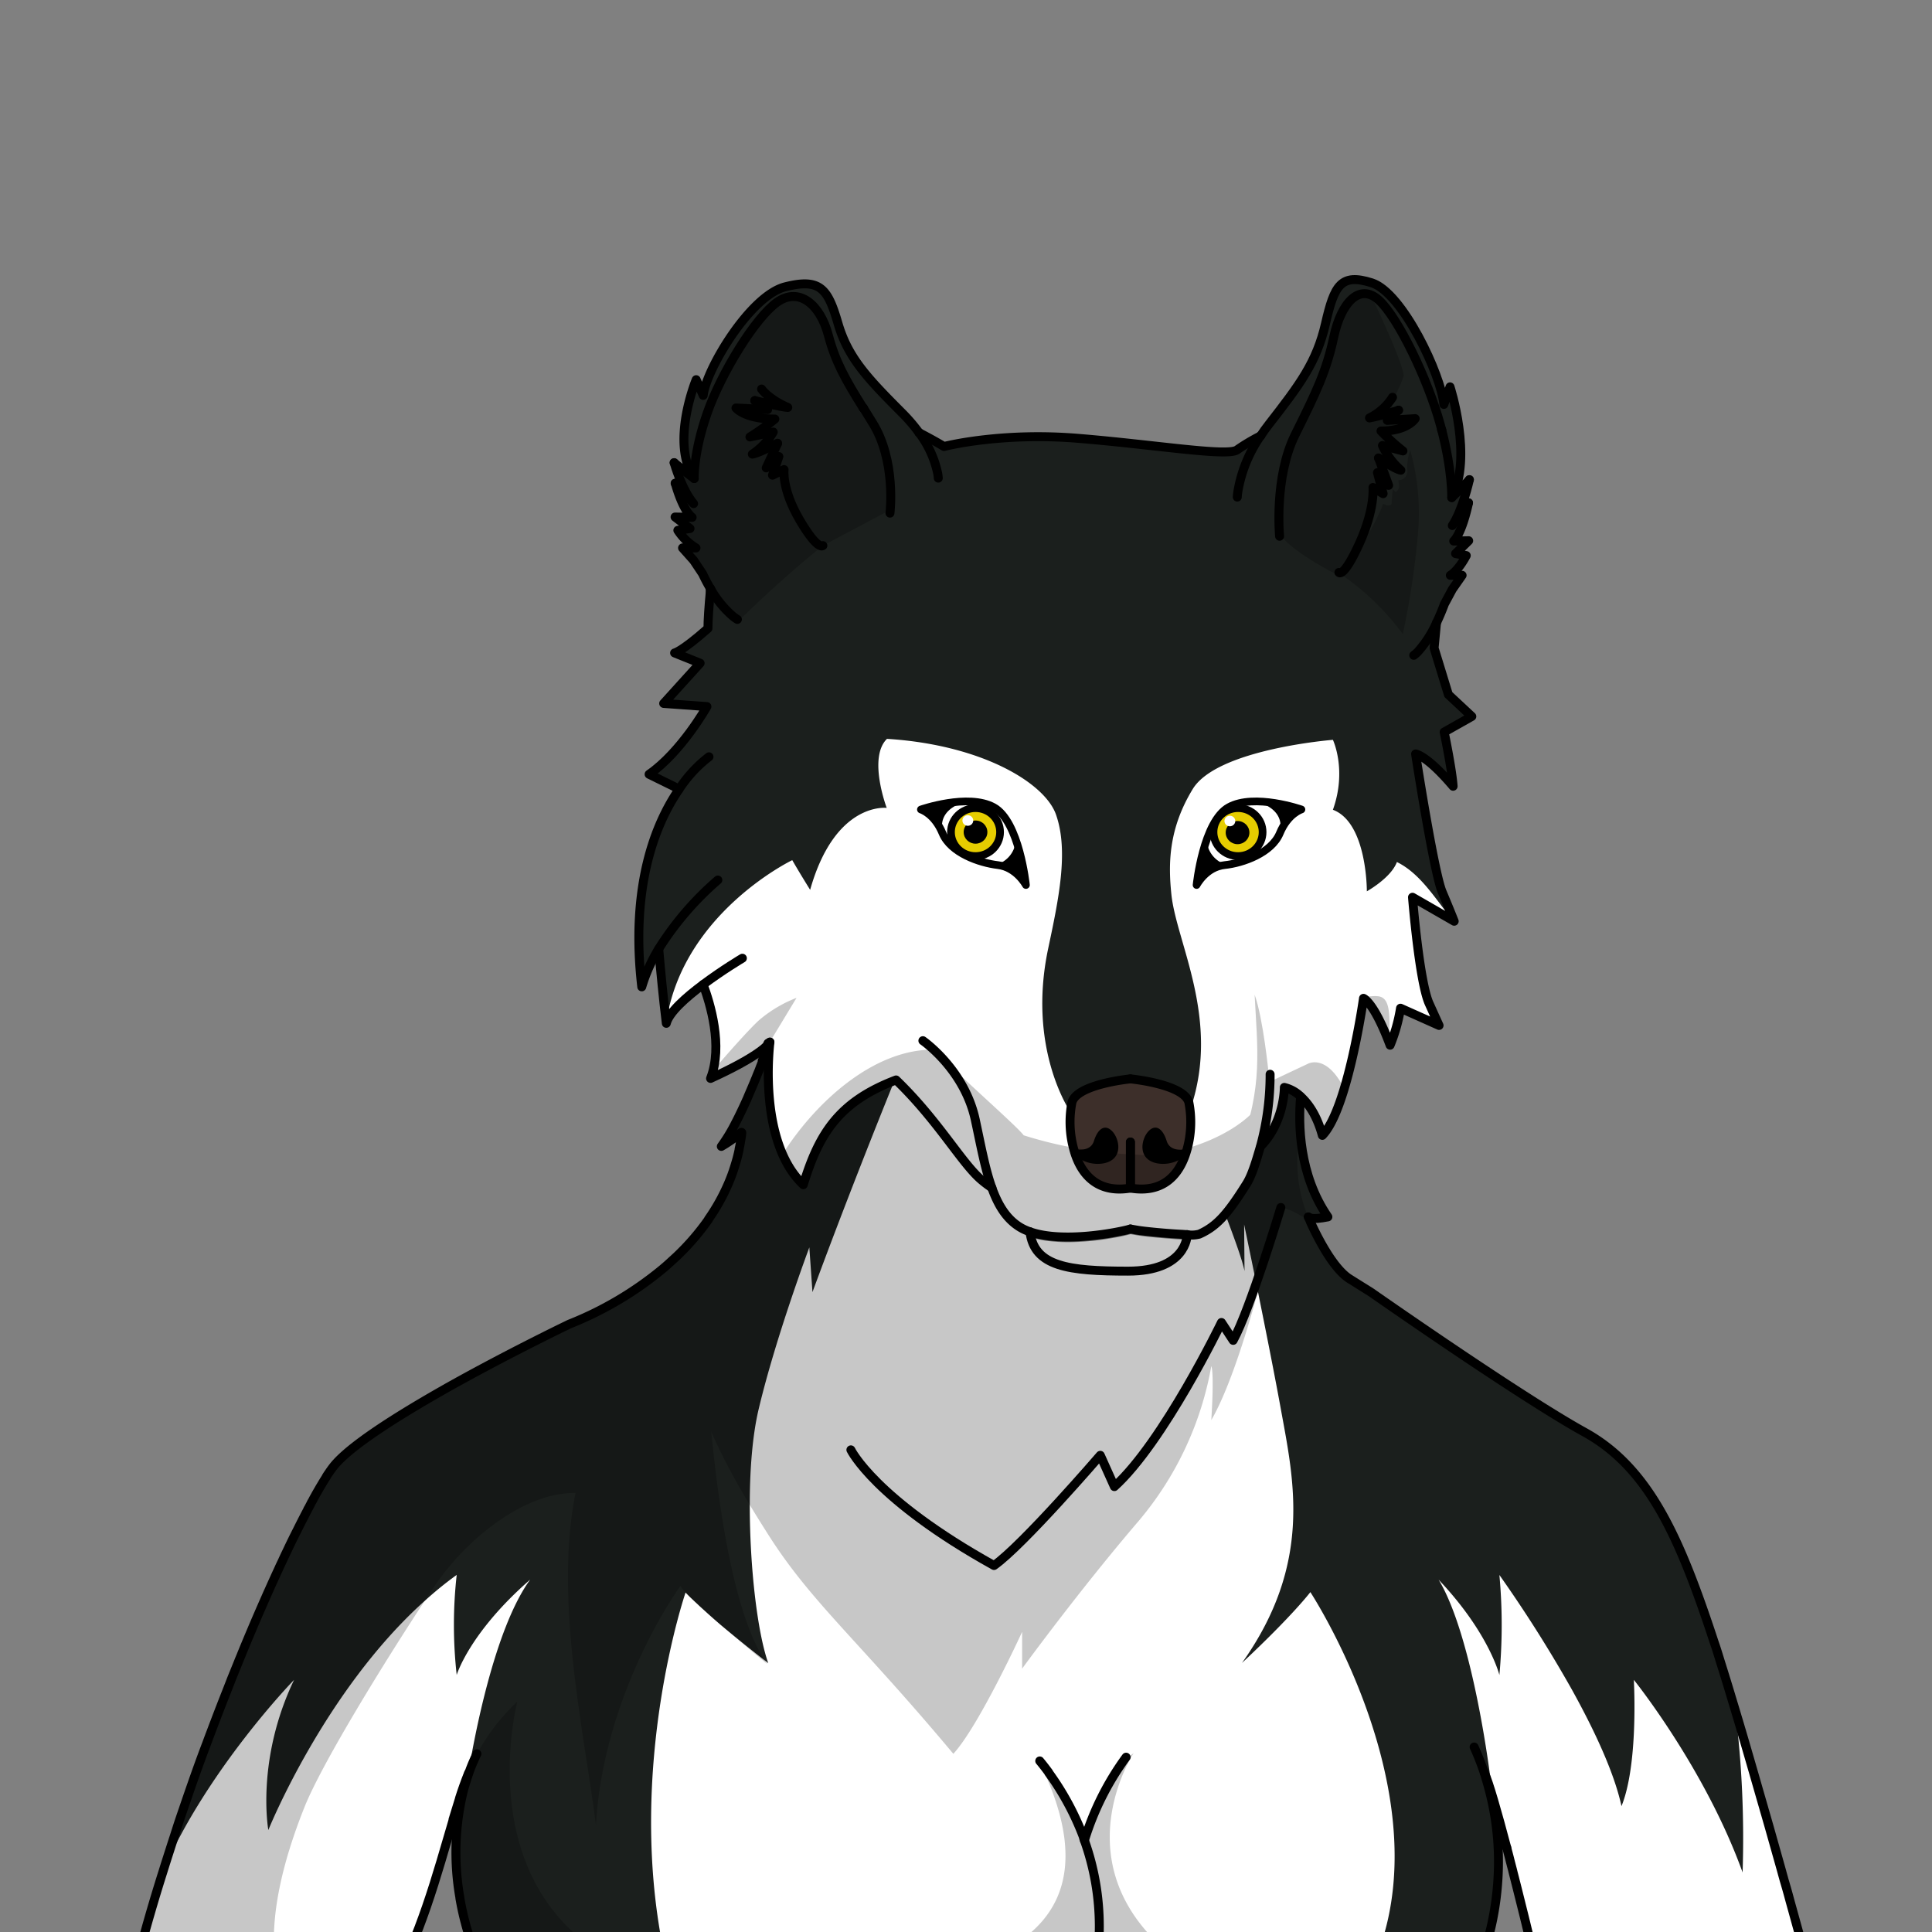 <svg xmlns="http://www.w3.org/2000/svg" viewBox="0 0 432 432">
  <rect x="0" y="0" width="432" height="432" fill="#808080" stroke="none"/>
  <defs>
    <style>.BUNTAI_WOLF_BODY_WOLF_BODY_7_cls-1{isolation:isolate;}.BUNTAI_WOLF_BODY_WOLF_BODY_7_cls-2{fill:#fff;}.BUNTAI_WOLF_BODY_WOLF_BODY_7_cls-3{fill:#1b1f1d;}.BUNTAI_WOLF_BODY_WOLF_BODY_7_cls-4,.BUNTAI_WOLF_BODY_WOLF_BODY_7_cls-6,.BUNTAI_WOLF_BODY_WOLF_BODY_7_cls-9{fill:none;stroke:#000;stroke-linecap:round;}.BUNTAI_WOLF_BODY_WOLF_BODY_7_cls-4,.BUNTAI_WOLF_BODY_WOLF_BODY_7_cls-6{stroke-linejoin:round;}.BUNTAI_WOLF_BODY_WOLF_BODY_7_cls-4{stroke-width:2px;}.BUNTAI_WOLF_BODY_WOLF_BODY_7_cls-5{fill:#3d2f2a;}.BUNTAI_WOLF_BODY_WOLF_BODY_7_cls-6{stroke-width:1.72px;}.BUNTAI_WOLF_BODY_WOLF_BODY_7_cls-7{opacity:0.22;mix-blend-mode:multiply;}.BUNTAI_WOLF_BODY_WOLF_BODY_7_cls-8{fill:#e6cd00;}.BUNTAI_WOLF_BODY_WOLF_BODY_7_cls-9{stroke-miterlimit:10;stroke-width:1.72px;}</style>
  </defs>
  <g class="BUNTAI_WOLF_BODY_WOLF_BODY_7_cls-1">
    <g id="body">
      <path class="BUNTAI_WOLF_BODY_WOLF_BODY_7_cls-2" d="M400.8,427c-.28-1-.57-2.05-.85-3.09s-.65-2.32-1-3.49c-.18-.66-.36-1.32-.55-2-.92-3.28-1.87-6.63-2.82-10-.32-1.16-.65-2.32-1-3.47-.07-.22-.13-.44-.19-.67-.76-2.66-1.52-5.31-2.28-7.92-.16-.56-.33-1.12-.49-1.69l-1.45-5q-.72-2.46-1.42-4.81c-.23-.79-.46-1.57-.7-2.34,0,0,0,0,0,0l-.57-1.88c-.78-2.61-1.53-5.08-2.25-7.37-.14-.44-.27-.88-.41-1.3-.53-1.7-1-3.3-1.52-4.76-7.69-23.41-14.51-39-29-47s-47.71-31.26-47.71-31.26L301.84,286c-3.86-2.35-7.57-10-8.85-12.84h0a.14.14,0,0,1,0-.06c-.24-.52-.38-.87-.43-1l0,0h0c.19.19,1,.63,4.38-.08-4.76-6.89-6.11-14.81-6.28-21a53.34,53.34,0,0,1,.18-5.92c1.68,1.53,3.59,4.16,4.82,8.66,5.71-5.83,9.2-30.64,9.2-30.64s2.33.81,5.95,10.48a37,37,0,0,0,2.33-8.27l8.62,3.85-2.22-4.9c-2.21-4.89-3.72-23.76-3.72-23.76l9.32,5.36s-.82-2.1-2.68-6.53-5.95-30.87-5.95-30.87,2.45.23,8.39,7.22c-.23-3.73-2-12.12-2-12.12l6.18-3.49-5.24-4.89-3.19-10.41s.21-2.19.53-5.63c1.1-2.3,1.77-4.2,1.77-4.2l1.78-3.31,2.18-3.12H324.3c1.95-1.22,3.56-4.41,3.56-4.41l-2.39-.45,2.93-2.87-3.34.07c1.91-1.93,3.22-8.14,3.3-8.53-.05.06-.57.76-3.63,5.09,2.28-3.42,3.73-9.85,3.82-10.25-.06.07-.64.77-3.94,4,4.76-8.93-.39-24.76-.39-24.76l-1.38,3.93c-.58-6.52-9.21-25-16.12-27.19s-8.37.52-10.35,9.14S290.64,86,283.73,94.88c-.68.87-1.3,1.73-1.85,2.58h0a43.14,43.14,0,0,0-5.2,3.09c-2,1.63-18.41-1.17-35.77-2.56s-29.82,1.86-29.82,1.86-2.18-1.33-5.58-3.09h0a37.14,37.14,0,0,0-3.74-4.37c-7.87-7.89-12.14-12.39-14.39-20.09s-3.93-10.14-11.78-8.16S157.9,82.59,157.24,88.41l-1.57-3.51S149.81,99,155.23,107c-3.76-2.86-4.42-3.49-4.49-3.54.1.35,1.76,6.1,4.35,9.15-3.48-3.87-4.07-4.5-4.13-4.55.09.35,1.58,5.9,3.76,7.62l-3.81-.07,3.34,2.57-2.72.4a12.81,12.81,0,0,0,4.05,3.94h-3l2.48,2.78,2,3a36.94,36.94,0,0,0,1.79,3.37h0c-.38,4-.55,7.12-.58,8.86-5.94,5.24-7.46,5.48-7.46,5.48l5.71,2.33-8.15,9,9.67.7s-5.71,10.13-12.93,15.14l5.7,2.8.88.68c-5.12,7.56-10.83,21.41-8.22,44a35.75,35.75,0,0,1,3.78-8.48c.41,4.6,1,11,1.7,16.64.6-2.46,4.39-5.82,8.24-8.68,1.55,4.14,4.51,13.74,1.66,21,11.3-5.17,13-7.67,13.26-8.09,0,0,0,0,0,0h0l0,0c-.4,1.14-6.07,17-10.78,23.21.54-.31,1-.6,1.43-.88,3.15-2,3.26-2.9,3.11-1.75,0,.35-.09.7-.15,1-.11.75-.25,1.49-.41,2.21a42.71,42.71,0,0,1-6.93,15.76,54.52,54.52,0,0,1-7.24,8.36s0,0,0,0c-.5.48-1,.94-1.52,1.39s-1.1,1-1.65,1.43a77.37,77.37,0,0,1-20.67,12.29s-2,.94-5.13,2.52l-.29.15c-5.19,2.59-13.43,6.81-21.67,11.43l-1.12.64c-9.76,5.51-19.31,11.51-23.56,16l-.46.51a15,15,0,0,0-1,1.22.76.76,0,0,1-.08.11c-.68.94-1.45,2.16-2.32,3.61-.54.92-1.12,1.94-1.73,3.05l-.17.32-.24.45L69,337.27c-.06.11-.12.22-.17.33-.76,1.45-1.57,3-2.41,4.71-.63,1.29-1.3,2.65-2,4.07l-.41.86L63.16,349l-.21.45c-.21.45-.42.91-.64,1.37-.71,1.54-1.44,3.14-2.17,4.78l-.89,2q-1.35,3-2.73,6.29l-.92,2.18-.93,2.23-.81,2a1.69,1.69,0,0,0-.12.28c-.16.38-.32.76-.47,1.15l-1.42,3.49q-.59,1.47-1.17,3-1.3,3.3-2.6,6.7c-.32.82-.63,1.65-.94,2.48h0c-.32.83-.63,1.67-.94,2.51-1.56,4.2-3.11,8.5-4.61,12.86l-.9,2.62-.11.3L39.8,408l-.88,2.64c-.29.88-.58,1.77-.86,2.65-.57,1.77-1.14,3.55-1.69,5.32-1.78,5.71-3.45,11.43-5,17.1H92.7c.86-3.11,1.74-6.23,2.64-9.3,2-6.95,4-13.63,5.94-19.35,0-.05,0-.1,0-.15.44-1.3.86-2.54,1.28-3.73v0c.38-1.08.76-2.12,1.13-3.1.26-.7.52-1.38.77-2h0c.14-.37.29-.72.43-1.07q-.06,2.91,0,5.76a309.51,309.51,0,0,0,2.52,33H329.17c1.16-14.44,2.51-28.87,2.83-38.76.07.16.15.33.23.53a.08.08,0,0,1,0,.05c.27.64.58,1.48.92,2.52h0c.61,1.83,1.32,4.23,2.11,7.05.44,1.56.89,3.23,1.35,5l.47,1.79c.17.63.34,1.26.5,1.91s.32,1.23.48,1.86c.09.32.17.65.25,1q.26,1,.51,2c.25,1,.51,2,.77,3.06q.27,1.06.54,2.16c.25,1,.49,2,.75,3,.12.52.25,1,.38,1.56l.69,2.85.6,2.47h60.64C402.45,433,401.64,430,400.8,427Zm-148-152.19,1.53.26c1.55.27,6.5.76,10.11.93l1.06.07h0a5.67,5.67,0,0,1-.17,1.15l-.89-.06c-3.61-.17-8.56-.66-10.11-.93l-1.53-.26c-2.8.79-14.83,3.17-22.24.69a11.22,11.22,0,0,1-.22-1.23C237.69,278,249.93,275.61,252.76,274.81Zm-54.25-32.53c-.41.17-.8.35-1.19.53C197.71,242.63,198.1,242.45,198.51,242.28Zm-2.3,1.05-.47.24Zm-1.9,1-.43.25Zm-1.73,1.06-.7.47C192.11,245.71,192.34,245.55,192.58,245.4Zm-1.69,1.19-.38.28ZM189.21,248l-.54.51Zm-2.57,2.66-.44.55Zm-.91,1.16a29.51,29.51,0,0,0-2.74,4.47A30.34,30.34,0,0,1,185.73,251.78Zm-13.61-5.29v0ZM172,245Zm3,13.09c-.05-.11-.09-.22-.13-.33l.19.45,0-.08Zm-2.69-10.36c0,.07,0,.14,0,.22C172.28,247.87,172.28,247.8,172.27,247.73Zm.21,1.47,0,.18Zm.59,3.09s0,.08,0,.13S173.08,252.33,173.07,252.29Zm.36,1.38c0,.14.07.28.11.42C173.5,254,173.46,253.81,173.43,253.67Zm.4,1.38c0,.17.11.33.16.5C173.94,255.38,173.88,255.22,173.83,255.05Zm.47,1.36c.06.18.13.35.19.52C174.43,256.76,174.36,256.59,174.3,256.41Zm1.57,3.53.11.2Zm1,1.76.08.12Zm1.2,1.62.21.24Zm1.5,1.62h0a55.5,55.5,0,0,1,3.15-8.25c-.09.17-.18.34-.26.52A58.13,58.13,0,0,0,179.62,264.94Zm7.83-15.24.57-.59c-.13.12-.26.25-.38.38Zm12.59-8,.32-.13h0l-.32.13ZM267,276.15a3.86,3.86,0,0,0,1.26-.2l.32-.15-.32.15A3.61,3.61,0,0,1,267,276.15Zm5.41-2.94.31-.29ZM269,275.6l.39-.21Zm.71-.39.41-.24Zm.69-.42.41-.28Zm.67-.47q.2-.13.39-.3Q271.23,274.19,271,274.32Zm.66-.51.37-.32Zm1.6-1.51-.08.07Zm3.28-4.21c0,.07-.09.13-.13.19l.76-1.12-.28.42Zm2.23-3.42c-.26.42-.52.82-.77,1.21.25-.39.51-.79.77-1.21,1.31-2.09,2.33-5.8,3.1-8.39,5.34-5.49,5.26-13.13,5.26-13.13h0s.08,7.64-5.26,13.13C281.13,258.87,280.11,262.58,278.8,264.67Z" />
      <path class="BUNTAI_WOLF_BODY_WOLF_BODY_7_cls-3" d="M200,241.65c-3.46,8.54-11.08,27.59-18.33,47.27l-.7-10s-7.49,20-11.32,36.12c-1.4,5.87-2,13.55-2,21.49h0c0,13.83,1.68,28.4,4.13,35.35l-.76-.59c-4.11-3.19-7.37-5.87-9.92-8l-.52-.45c-.79-.68-1.5-1.31-2.15-1.89l-1-.91c-.48-.43-.91-.82-1.29-1.18l-.11-.11-.65-.6c-.42-.4-.78-.74-1.06-1l-.8-.81-.17-.18-.06-.06s-13.25,38.73-5,79.69H105.07a72.77,72.77,0,0,1-1.92-9.21c-.1-.7-.19-1.39-.27-2.09,0,0,0-.07,0-.1A75.13,75.13,0,0,1,104.51,398h0s.06-.41.18-1.17c0,0,0-.06,0-.09s.06-.38.1-.6c1.14-7,5.69-31.88,13.76-42.94-13.63,11.89-16.43,21.32-16.43,21.32a100.57,100.57,0,0,1,0-22.37A82.25,82.25,0,0,0,95,357.93C72.53,378.05,60,409.2,60,409.2s-2.84-15.63,5.76-33.58c-.59.6-19.42,20.13-29.41,43,.55-1.77,1.12-3.55,1.69-5.32.28-.88.57-1.77.86-2.65L39.8,408l.78-2.34.11-.3.9-2.62c1.5-4.36,3-8.66,4.61-12.86.31-.84.62-1.68.94-2.51h0c.31-.83.62-1.66.94-2.48q1.29-3.4,2.6-6.7.59-1.5,1.17-3l1.42-3.49c.15-.39.31-.77.47-1.15a1.69,1.69,0,0,1,.12-.28l.81-2,.93-2.23.92-2.18q1.38-3.24,2.73-6.29c.3-.68.59-1.35.89-2,.73-1.64,1.46-3.24,2.17-4.78.21-.46.42-.92.64-1.37l.21-.45c.27-.6.55-1.19.83-1.77l.41-.86c.68-1.42,1.35-2.78,2-4.07q1.26-2.54,2.41-4.71c0-.11.11-.22.17-.33.17-.33.35-.65.52-1l.1-.17.24-.45c.05-.11.11-.21.16-.31h0l.45-.82.19-.35c.38-.66.74-1.29,1.09-1.88.11-.18.21-.36.32-.53l.91-1.47c.19-.3.38-.58.56-.85s.3-.44.44-.64l.09-.12a.76.76,0,0,0,.08-.11l.25-.35.25-.32.46-.55a2.73,2.73,0,0,1,.23-.25c.07-.09.15-.17.23-.26,4.25-4.45,13.8-10.45,23.56-16l1.12-.64c8.24-4.62,16.48-8.84,21.67-11.43l.29-.15.58-.29c2.83-1.4,4.55-2.23,4.55-2.23A77.37,77.37,0,0,0,148,283.87c.55-.46,1.11-.93,1.65-1.43s1-.91,1.52-1.39c0,0,0,0,0,0a54.52,54.52,0,0,0,7.24-8.36s0,0,0,0a42.71,42.71,0,0,0,6.9-15.67.25.25,0,0,0,0-.07c.16-.72.3-1.46.41-2.21.06-.34.11-.69.15-1,.15-1.15,0-.27-3.11,1.75-.42.28-.89.57-1.43.88,4.7-6.21,10.35-22,10.78-23.2h0s0,0,0,0,0,.05,0,.09a.06.06,0,0,1,0,0c0,.21-.06.63-.11,1.21,0,.16,0,.34-.05.54,0,.48-.07,1-.1,1.67h0a.76.76,0,0,0,0,.15c0,.18,0,.38,0,.58v0q0,.51,0,1h0c0,.21,0,.43,0,.66q0,.91,0,1.92c0,.33,0,.67,0,1l0,.9a.86.86,0,0,1,0,.16l0,.62c0,.32,0,.64.07,1s.07.95.12,1.44l.09.83c0,.27.06.55.1.83q.14,1.08.33,2.16c.06.35.12.71.2,1.06,0,.1,0,.19,0,.28.07.34.15.68.23,1s.15.62.23.93c0,.16.08.32.13.48.21.77.44,1.53.7,2.27.11.33.23.66.36,1s.27.68.42,1l.06.15c.08.19.17.38.26.56s.22.48.35.72a21.06,21.06,0,0,0,2,3.22l.1.12a6.26,6.26,0,0,0,.45.57l.32.39.35.39c.27.29.54.57.83.84.25-.82.51-1.62.77-2.4.2-.56.39-1.11.59-1.65l.06-.15c.17-.46.34-.91.52-1.36.05-.13.11-.26.16-.38.12-.3.25-.61.39-.9a.14.14,0,0,1,0-.06c.12-.28.25-.56.38-.83s.27-.58.42-.86a.21.21,0,0,1,0-.07c.2-.4.41-.79.62-1.17s.5-.88.76-1.31.46-.73.71-1.08.52-.76.8-1.12.56-.72.86-1.07.61-.7.93-1,.42-.44.65-.66.67-.65,1-1,.67-.58,1-.86l.09-.07.59-.45c.59-.45,1.21-.88,1.87-1.29.29-.19.59-.37.89-.55s.61-.36.93-.53h0l1-.52,1-.51c.7-.33,1.42-.65,2.17-1Z" />
      <path class="BUNTAI_WOLF_BODY_WOLF_BODY_7_cls-3" d="M389.65,418.68c-8.22-22.82-23.73-42.34-24.32-43.06,0,0,.32,5.53,0,12.1-.27,5.53-1,11.81-2.76,16.14-1.67-7.67-6.18-17.19-11.06-26a296.62,296.62,0,0,0-16.24-25.69v0a122.3,122.3,0,0,1,0,22.37s-2.32-9.43-13.59-21.32c7.81,12.94,11.63,44.8,11.63,44.8l-.13,1.91v.12c-.34-1-.65-1.88-.92-2.52a.08.08,0,0,0,0-.05c-.08-.2-.16-.37-.23-.53.2.71.46,1.45.74,2.24,1.36,3.88,3.33,9.16,2.29,19.89a108,108,0,0,1-3.15,16.63H308.47C321.39,399.28,293,356,293,356s-3.85,5.13-15.29,15.84c15.85-22.26,11.58-40.83,8.71-56.65-1.42-7.82-3.45-18-5.14-26.36h0c-.13-.64-.25-1.25-.37-1.86-1.55-7.58-2.72-13.18-2.72-13.18l.09,10.43c-.51-2.69-3-9.25-4.3-12.7,0,0,0,0,0,0,.18-.2.35-.41.52-.63a63.89,63.89,0,0,0,4.3-6.22c1.31-2.09,2.33-5.8,3.1-8.39,5.34-5.49,5.26-13.13,5.26-13.13a8.05,8.05,0,0,1,3.68,2.06,51.26,51.26,0,0,0-.19,5.24c0,.21,0,.43,0,.65v0c0,.19,0,.38,0,.58l0,.59c0,.49.05,1,.1,1.49q.09,1.1.24,2.25c.05.43.12.86.19,1.3s.11.66.17,1a40.34,40.34,0,0,0,1.12,4.56c.11.39.24.77.38,1.16q.52,1.51,1.2,3c.16.35.33.7.5,1.05s.29.58.45.86a2.15,2.15,0,0,0,.14.26c.09.19.2.38.31.57s.38.65.58,1,.55.87.85,1.3a13.16,13.16,0,0,1-3.4.38h-.26l-.25-.05-.15,0h0l-.12-.05a1,1,0,0,1-.17-.12h0l0,0s0,0,0,.05h0l.11.28c.05.1.09.21.16.34l.06.14.09.21h0c1.28,2.84,5,10.49,8.85,12.84l4.77,2.92s33.2,23.23,47.71,31.26,21.32,23.6,29,47c.48,1.46,1,3.06,1.52,4.76.14.42.27.86.41,1.3.72,2.29,1.47,4.76,2.25,7.37.19.62.38,1.24.57,1.88,0,0,0,0,0,0A232.8,232.8,0,0,1,389.65,418.68Z" />
      <path class="BUNTAI_WOLF_BODY_WOLF_BODY_7_cls-3" d="M325.25,175.28,323.45,164l5.27-3.63-4.41-4.69-2.49-8.21-.56-.19-.26-5.77s0,0,.48-2.87c.93-2,1.49-3.61,1.49-3.61l1.78-3.31,2.18-3.12H324.3c1.95-1.22,3.56-4.41,3.56-4.41l-2.39-.45,2.93-2.87-3.34.07c1.91-1.93,3.22-8.14,3.3-8.53-.05.06-.57.76-3.63,5.09,2.28-3.42,3.73-9.85,3.82-10.25-.06.07-.64.77-3.94,4,4.76-8.93-.39-24.76-.39-24.76l-1.38,3.93c-.58-6.52-9.22-25-16.12-27.19s-8.37.52-10.35,9.14a37.6,37.6,0,0,1-2.68,7.82c-6.39,7.07-7.39,16.23-17,20.35-5.1,1.45-13.16-1.11-34.84-2.49s-30.51,1.73-30.51,1.73a28.61,28.61,0,0,1-7.67-5.37c-.58-.66-1.2-1.34-1.89-2l-.9-.9a37.94,37.94,0,0,1-3.09-4.17,5.75,5.75,0,0,0-1.38-1.11l-.25.39c-4.41-4.77-7.13-8.68-8.77-14.3-2.25-7.7-3.93-10.14-11.78-8.16S157.9,82.59,157.24,88.41l-1.57-3.51S149.81,99,155.23,107c-3.76-2.86-4.42-3.49-4.49-3.54.1.35,1.76,6.1,4.35,9.15-3.48-3.87-4.07-4.5-4.13-4.55.09.35,1.58,5.9,3.76,7.62l-3.81-.07,3.34,2.57-2.72.4a12.81,12.81,0,0,0,4.05,3.94h-3l2.48,2.78,2,3s.24.52.65,1.33c.28,6.44.56,10.91.56,10.91l-6.62,5.1s0,.7,4.76,2.29c-1.11,2.63-7.62,8.92-7.62,8.92s.92.29,8.9.75c-4.08,9.44-12.25,15.72-12.25,15.72l5.37,2.64.27,1.6c-14.18,25.73-7.61,43.13-7.61,43.13l3.83-7.89a136.77,136.77,0,0,1,1.65,16c3.5-24.59,28.2-36.47,28.2-36.47s1.39,2.45,4,6.64c5.59-19.8,17.12-18.32,17.12-18.32s-4.25-11.24.06-15.44c21.35,1.32,35.59,10,37.87,17.16,2.74,8.1.52,18.67-1.81,29.65-4.82,22.66,5,36.68,5,36.68,9.79-3.31,18.94-5.11,26.91-1.09,6.59-19.83-3.28-36.88-4.38-47.66-.69-6.69-.69-14.55,4.78-23.52s31.34-11,31.34-11,3.19,6.72,0,15.64c7.69,2.88,7.59,18.23,7.59,18.23s5.41-3,6.72-6.55c5.33,2.62,8.65,8.34,12.47,13-4.84-7.81-6.58-29.24-7.6-36.95C319.85,169.53,325.25,175.28,325.25,175.28Z" />
      <path class="BUNTAI_WOLF_BODY_WOLF_BODY_7_cls-4" d="M265.46,276.06h0c0,.4-.28,8.17-13.23,8.17-13.27,0-21-1-21.93-8.81" />
      <path class="BUNTAI_WOLF_BODY_WOLF_BODY_7_cls-4" d="M316.12,146.53a7.24,7.24,0,0,0,.91-.79,24.69,24.69,0,0,0,4.17-6.47c1.1-2.3,1.77-4.2,1.77-4.2l1.78-3.31,2.18-3.12H324.3c1.95-1.22,3.56-4.41,3.56-4.41l-2.39-.45,2.93-2.87-3.34.07c1.91-1.93,3.22-8.14,3.3-8.53" />
      <path class="BUNTAI_WOLF_BODY_WOLF_BODY_7_cls-4" d="M328.37,112.42h0c-.05.06-.57.76-3.63,5.09,2.28-3.42,3.73-9.85,3.82-10.25" />
      <path class="BUNTAI_WOLF_BODY_WOLF_BODY_7_cls-4" d="M281.87,97.46a30.69,30.69,0,0,0-5.1,12.58,11.09,11.09,0,0,0-.11,1.11" />
      <path class="BUNTAI_WOLF_BODY_WOLF_BODY_7_cls-4" d="M328.56,107.26h0c-.06.07-.64.77-3.94,4,4.76-8.93-.39-24.76-.39-24.76l-1.38,3.93c-.58-6.52-9.21-25-16.12-27.19s-8.37.52-10.35,9.14S290.64,86,283.73,94.88c-.68.87-1.3,1.73-1.85,2.58" />
      <path class="BUNTAI_WOLF_BODY_WOLF_BODY_7_cls-4" d="M322.37,96.12c2.42,9.35,2.24,15.14,2.24,15.14" />
      <path class="BUNTAI_WOLF_BODY_WOLF_BODY_7_cls-4" d="M286.12,119.91s-1.27-13.16,3.48-22.72,7-14.21,8.64-21.87,5.74-12.1,10.05-8.24,11,17.8,13.76,27.85c.11.4.21.79.31,1.17" />
      <path class="BUNTAI_WOLF_BODY_WOLF_BODY_7_cls-4" d="M312.72,91.73h0a58.46,58.46,0,0,1-6.5,1.72,12.87,12.87,0,0,0,5.15-4.61" />
      <path class="BUNTAI_WOLF_BODY_WOLF_BODY_7_cls-4" d="M308.23,102.41h0c.22.15,3.77,2.52,5,2.73a16.06,16.06,0,0,1-4.11-5.52l4.58,1.21a46.21,46.21,0,0,1-4.9-4.45c5.93,0,7.64-2.77,7.64-2.77L310.2,94l2.51-2.27" />
      <path class="BUNTAI_WOLF_BODY_WOLF_BODY_7_cls-4" d="M299.38,128s1,1.37,4.56-6.43S307,109,307,109l2.27,1.39L308,105.68l2.5,2.85-2.23-6.11" />
      <path class="BUNTAI_WOLF_BODY_WOLF_BODY_7_cls-4" d="M158.88,131.65a22.8,22.8,0,0,0,5,6.14,8.25,8.25,0,0,0,1,.71" />
      <path class="BUNTAI_WOLF_BODY_WOLF_BODY_7_cls-4" d="M151,108.06c.09.35,1.58,5.9,3.76,7.62l-3.81-.07,3.34,2.57-2.72.4a12.81,12.81,0,0,0,4.05,3.94h-3l2.48,2.78,2,3a36.94,36.94,0,0,0,1.79,3.37" />
      <path class="BUNTAI_WOLF_BODY_WOLF_BODY_7_cls-4" d="M150.74,103.46c.1.35,1.76,6.1,4.35,9.15-3.48-3.87-4.07-4.5-4.13-4.55h0" />
      <path class="BUNTAI_WOLF_BODY_WOLF_BODY_7_cls-4" d="M205.5,96.75a37.14,37.14,0,0,0-3.74-4.37c-7.87-7.89-12.14-12.39-14.39-20.09s-3.93-10.14-11.78-8.16S157.9,82.59,157.24,88.41l-1.57-3.51S149.81,99,155.23,107c-3.76-2.86-4.42-3.49-4.49-3.54h0" />
      <path class="BUNTAI_WOLF_BODY_WOLF_BODY_7_cls-4" d="M209.8,106.91a7.86,7.86,0,0,0-.12-1,22.8,22.8,0,0,0-4.18-9.16" />
      <path class="BUNTAI_WOLF_BODY_WOLF_BODY_7_cls-4" d="M193,91.21c-4.05-6.47-6.22-10.38-7.79-16.29-1.82-6.84-6.53-10.8-11.43-7.36s-12.54,15.9-15.67,24.87S155.23,107,155.23,107" />
      <path class="BUNTAI_WOLF_BODY_WOLF_BODY_7_cls-4" d="M199,114.74s1.45-11.76-3.95-20.29l-2-3.24" />
      <path class="BUNTAI_WOLF_BODY_WOLF_BODY_7_cls-4" d="M168.76,89.57h0c.35.08,5.95,1.47,7.39,1.54-4.43-1.93-5.86-4.12-5.86-4.12" />
      <path class="BUNTAI_WOLF_BODY_WOLF_BODY_7_cls-4" d="M173.87,99.11h0c-.25.13-4.29,2.24-5.64,2.43a14.93,14.93,0,0,0,4.67-4.93l-5.21,1.09a49.46,49.46,0,0,0,5.57-4c-6.74,0-8.69-2.47-8.69-2.47l7.07.35-2.85-2" />
      <path class="BUNTAI_WOLF_BODY_WOLF_BODY_7_cls-4" d="M184,122s-1.11,1.22-5.19-5.74S175.32,105,175.32,105l-2.59,1.25,1.43-4.17-2.83,2.54,2.53-5.45" />
      <path class="BUNTAI_WOLF_BODY_WOLF_BODY_7_cls-4" d="M205.5,96.75h0c3.4,1.76,5.58,3.09,5.58,3.09S223.54,96.59,240.9,98s33.79,4.19,35.77,2.56a43.14,43.14,0,0,1,5.2-3.09h0" />
      <path class="BUNTAI_WOLF_BODY_WOLF_BODY_7_cls-4" d="M321.2,139.27c-.32,3.44-.53,5.63-.53,5.63l3.19,10.41,5.24,4.89-6.18,3.49s1.75,8.39,2,12.12c-5.94-7-8.39-7.22-8.39-7.22s4.08,26.44,5.95,30.87,2.68,6.53,2.68,6.53l-9.32-5.36s1.51,18.87,3.72,23.76l2.22,4.9-8.62-3.85a37,37,0,0,1-2.33,8.27c-3.62-9.67-5.95-10.48-5.95-10.48s-3.49,24.81-9.2,30.64c-1.23-4.5-3.14-7.13-4.82-8.66a8.05,8.05,0,0,0-3.68-2.06s.08,7.64-5.26,13.13" />
      <path class="BUNTAI_WOLF_BODY_WOLF_BODY_7_cls-4" d="M322.36,96.1a0,0,0,0,1,0,0h0" />
      <path class="BUNTAI_WOLF_BODY_WOLF_BODY_7_cls-4" d="M151.72,176.61l-.88-.68-5.7-2.8c7.22-5,12.93-15.14,12.93-15.14l-9.67-.7,8.15-9L150.84,146s1.52-.24,7.46-5.48c0-1.74.2-4.9.58-8.86h0" />
      <line class="BUNTAI_WOLF_BODY_WOLF_BODY_7_cls-4" x1="193.04" y1="91.21" x2="193.03" y2="91.21" />
      <path class="BUNTAI_WOLF_BODY_WOLF_BODY_7_cls-4" d="M160.51,196.78a68.27,68.27,0,0,0-13.23,15.4,35.75,35.75,0,0,0-3.78,8.48c-2.61-22.64,3.1-36.49,8.22-44a29.39,29.39,0,0,1,6.81-7.44" />
      <path class="BUNTAI_WOLF_BODY_WOLF_BODY_7_cls-4" d="M166,214.26s-4.43,2.62-8.77,5.88c-3.85,2.86-7.64,6.22-8.24,8.68-.7-5.67-1.29-12-1.7-16.64" />
      <path class="BUNTAI_WOLF_BODY_WOLF_BODY_7_cls-4" d="M172.16,233c-.11,1-2.68,22.33,7.46,31.9,3.5-11.42,7.92-18.53,20.74-23.42,9.44,9.09,14.68,18.64,19.11,22.37a24,24,0,0,0,2.33,1.75" />
      <path class="BUNTAI_WOLF_BODY_WOLF_BODY_7_cls-4" d="M157.22,220.14c1.55,4.14,4.51,13.74,1.66,21,11.3-5.17,13-7.67,13.26-8.09" />
      <path class="BUNTAI_WOLF_BODY_WOLF_BODY_7_cls-4" d="M252.76,274.81c-2.83.8-15.07,3.22-22.46.62h0a12.22,12.22,0,0,1-1.28-.52,10.33,10.33,0,0,1-1.49-.86c-2.69-1.85-4.42-4.77-5.73-8.4-1.55-4.31-2.5-9.62-3.73-15.3-2.45-11.27-11.71-17.65-11.71-17.65" />
      <path class="BUNTAI_WOLF_BODY_WOLF_BODY_7_cls-4" d="M31.4,435.72c1.52-5.67,3.19-11.39,5-17.1.55-1.77,1.12-3.55,1.69-5.32.28-.88.57-1.77.86-2.65L39.8,408c.29-.88.59-1.76.89-2.64l.9-2.62c1.5-4.36,3-8.66,4.61-12.86.31-.84.62-1.68.94-2.51h0c.31-.83.62-1.66.94-2.48q1.29-3.4,2.6-6.7.59-1.5,1.17-3l1.42-3.49c.15-.39.31-.77.47-1.15a1.69,1.69,0,0,1,.12-.28c.26-.67.54-1.33.81-2l.93-2.23.92-2.18q1.38-3.24,2.73-6.29c.3-.68.59-1.35.89-2,.73-1.64,1.46-3.24,2.17-4.78.21-.46.42-.92.64-1.37l.21-.45c.27-.6.55-1.19.83-1.77l.41-.86c.67-1.42,1.34-2.78,2-4.07q1.26-2.54,2.41-4.71c0-.11.11-.22.17-.33.17-.33.35-.65.52-1s.22-.42.34-.62.11-.21.16-.31h0c.15-.28.3-.56.45-.82l.19-.35c.38-.66.74-1.29,1.09-1.88.11-.18.21-.36.32-.53.31-.53.61-1,.91-1.47,0,0,0,0,0-.05.17-.28.35-.55.53-.8l.22-.33,0,0a.91.91,0,0,1,.11-.16l.09-.12c.14-.21.28-.4.42-.58a3.92,3.92,0,0,1,.25-.32,3.25,3.25,0,0,1,.23-.29l.22-.26a2.77,2.77,0,0,1,.24-.25c.07-.09.15-.17.23-.26,4.25-4.45,13.8-10.45,23.56-16l1.12-.64c8.24-4.62,16.48-8.84,21.67-11.43l.29-.15.58-.29,1.56-.77.75-.37,1.17-.57.38-.18.69-.34A77.37,77.37,0,0,0,148,283.87c.55-.46,1.11-.93,1.65-1.43s1-.91,1.52-1.39c0,0,0,0,0,0a54.52,54.52,0,0,0,7.24-8.36l0-.06a44.85,44.85,0,0,0,4.57-8.26c.42-1,.8-2,1.13-3.05q.18-.53.33-1.05c.23-.73.43-1.47.61-2.23.08-.33.15-.66.22-1l0-.12c.16-.72.3-1.46.41-2.21.06-.34.11-.69.15-1,.15-1.15,0-.27-3.11,1.75-.42.28-.89.57-1.43.88a37.93,37.93,0,0,0,3.16-5.21c.3-.57.6-1.16.89-1.76.6-1.23,1.19-2.49,1.75-3.75l.42-1c.54-1.24,1.06-2.47,1.53-3.62l.1-.24c.08-.22.17-.43.25-.63s.1-.25.16-.38,0,0,0,0a1.6,1.6,0,0,1,.1-.23l.38-1c.1-.24.19-.49.29-.72a2.09,2.09,0,0,1,.11-.3l0-.07s0,0,0,0l0-.08,0-.06c0-.08,0-.15.08-.22s.07-.19.11-.28q.13-.37.27-.72l.11-.27.06-.17a.61.61,0,0,1,0-.12.38.38,0,0,1,0-.1.42.42,0,0,1,0-.1c.11-.32.22-.61.32-.86s.09-.27.14-.39a0,0,0,0,1,0,0l.11-.31,0-.08,0-.08,0-.09a1.85,1.85,0,0,1,.09-.23v0h0s0,0,0,0,0,0,0,0h0s0,0,0,0a.08.08,0,0,0,0,0" />
      <path class="BUNTAI_WOLF_BODY_WOLF_BODY_7_cls-4" d="M91.79,435.72c1.32-3.12,2.49-6.24,3.55-9.3,2.39-6.92,4.21-13.56,5.94-19.35,0-.05,0-.1,0-.15q.74-2.46,1.45-4.7s0,0,0-.06q.93-2.93,1.92-5.39c0-.09.07-.19.11-.28" />
      <path class="BUNTAI_WOLF_BODY_WOLF_BODY_7_cls-4" d="M336.91,413.14c-2.1-7.94-4-14.6-5-16.76" />
      <path class="BUNTAI_WOLF_BODY_WOLF_BODY_7_cls-4" d="M336.91,413.14c.06.24.13.49.19.74.17.63.34,1.26.5,1.91s.32,1.23.48,1.86c.09.32.17.65.25,1q.26,1,.51,2c.26,1,.51,2,.77,3.06q.27,1.06.54,2.16c.25,1,.5,2,.75,3,.12.52.25,1,.38,1.56l.69,2.85.6,2.47h60.64c-.76-2.76-1.57-5.68-2.41-8.72-.28-1-.57-2.05-.85-3.09s-.65-2.32-1-3.49c-.18-.66-.37-1.32-.55-2-.92-3.28-1.87-6.63-2.82-10-.33-1.16-.66-2.31-1-3.47-.07-.22-.13-.44-.19-.67-.77-2.66-1.53-5.31-2.28-7.92-.16-.56-.33-1.12-.49-1.69l-1.45-5q-.72-2.46-1.42-4.81c-.24-.79-.47-1.57-.7-2.34,0,0,0,0,0,0-.19-.64-.38-1.26-.57-1.88-.78-2.61-1.53-5.08-2.25-7.37-.14-.44-.27-.88-.41-1.3-.53-1.7-1-3.3-1.52-4.76-7.69-23.41-14.51-39-29-47s-47.71-31.26-47.71-31.26L301.84,286c-3.86-2.35-7.57-10-8.85-12.84h0s0,0,0-.05-.1-.21-.13-.3-.11-.24-.16-.34,0-.08,0-.12a.42.42,0,0,1,0-.1l0-.06h0v0l0,0" />
      <path class="BUNTAI_WOLF_BODY_WOLF_BODY_7_cls-4" d="M292.51,272.1l0,0c.1.15.74.73,4.41,0-6.5-9.42-6.64-20.75-6.1-26.89" />
      <path class="BUNTAI_WOLF_BODY_WOLF_BODY_7_cls-4" d="M286.4,270s-6.82,22.72-10.66,29.71l-2.62-4s-12.93,26.74-23.94,36.7l-3.15-7s-17.3,20.1-23.77,24.64c-26.73-14.85-32-25.86-32-25.86" />
      <path class="BUNTAI_WOLF_BODY_WOLF_BODY_7_cls-4" d="M284,240.21a60.77,60.77,0,0,1-2.14,16.07c-.77,2.59-1.79,6.3-3.1,8.39-4.28,6.82-6.67,9.53-10.58,11.28a6.5,6.5,0,0,1-2.76.12L264.4,276c-3.61-.17-8.56-.66-10.11-.93l-1.53-.26" />
      <path class="BUNTAI_WOLF_BODY_WOLF_BODY_7_cls-4" d="M245.59,435.72c.15-1.65.22-3.32.22-5a57,57,0,0,0-3.33-19.2s0,0,0,0h0c-.06-.18-.12-.36-.19-.54a.56.56,0,0,1,0-.12,61,61,0,0,0-7.8-14.48l0-.06c-.64-.87-1.3-1.73-2-2.57" />
      <path class="BUNTAI_WOLF_BODY_WOLF_BODY_7_cls-4" d="M251.8,392.91a62.4,62.4,0,0,0-9.32,18.61" />
      <path class="BUNTAI_WOLF_BODY_WOLF_BODY_7_cls-4" d="M105.92,435.72H332.09c.12-.34.22-.68.32-1A65.79,65.79,0,0,0,335,419.09a62.92,62.92,0,0,0-2.29-19.89c-.15-.56-.32-1.11-.49-1.66a.08.08,0,0,0,0-.05c-.11-.37-.23-.74-.35-1.11-.66-2-1.41-3.88-2.25-5.74" />
      <path class="BUNTAI_WOLF_BODY_WOLF_BODY_7_cls-4" d="M106.64,392.16c-.28.57-.55,1.16-.81,1.76-.36.83-.7,1.68-1,2.57l-.13.37c-.35,1-.67,2.1-1,3.2a58.15,58.15,0,0,0-.87,24.26s0,.07,0,.1a62.13,62.13,0,0,0,2.66,10.25c.12.35.24.7.38,1.05" />
      <path class="BUNTAI_WOLF_BODY_WOLF_BODY_7_cls-5" d="M265.46,256.88c-.15.54-.31,1.07-.5,1.59-1.67,4.59-5.23,8.36-12.2,7.19-7,1.17-10.53-2.6-12.2-7.19-.19-.52-.35-1.05-.49-1.59a22.81,22.81,0,0,1-.37-10.43c1.18-4.07,13.06-5.21,13.06-5.21s11.88,1.14,13.06,5.21A22.92,22.92,0,0,1,265.46,256.88Z" />
      <path class="BUNTAI_WOLF_BODY_WOLF_BODY_7_cls-4" d="M252.76,241.24s-11.88,1.14-13.06,5.21a22.81,22.81,0,0,0,.37,10.43c.14.54.3,1.07.49,1.59,1.67,4.59,5.23,8.36,12.2,7.19v-10.3" />
      <path d="M246.75,260.13a7.59,7.59,0,0,1-6.19-1.66c-.19-.52-.35-1.05-.49-1.59.17.05,3.7.95,4.54-1.76s2.45-3.9,4.11-2.14S251.24,259.27,246.75,260.13Z" />
      <path class="BUNTAI_WOLF_BODY_WOLF_BODY_7_cls-4" d="M252.76,255.36v10.3c7,1.17,10.53-2.6,12.2-7.19.19-.52.35-1.05.5-1.59a22.92,22.92,0,0,0,.36-10.43c-1.18-4.07-13.06-5.21-13.06-5.21" />
      <path d="M265.46,256.88c-.15.54-.31,1.07-.5,1.59a7.59,7.59,0,0,1-6.19,1.66c-4.49-.86-3.63-5.39-2-7.15s3.24-.62,4.1,2.14S265.28,256.93,265.46,256.88Z" />
      <path class="BUNTAI_WOLF_BODY_WOLF_BODY_7_cls-2" d="M222.2,180.48c5.73,3.16,7.2,17.41,7.2,17.41s-2.11-4-6.26-4.45-10.58-2.71-12.39-7.12-4.83-5.31-4.83-5.31S216.47,177.31,222.2,180.48Z" />
      <path class="BUNTAI_WOLF_BODY_WOLF_BODY_7_cls-2" d="M291,181s-3,.9-4.83,5.31S278,193,273.82,193.44s-6.26,4.45-6.26,4.45,1.47-14.25,7.2-17.41S291,181,291,181Z" />
      <path class="BUNTAI_WOLF_BODY_WOLF_BODY_7_cls-6" d="M229.4,197.89s-1.47-14.25-7.2-17.41-16.28.53-16.28.53,3,.9,4.83,5.31,8.25,6.63,12.39,7.12S229.4,197.89,229.4,197.89Z" />
      <path class="BUNTAI_WOLF_BODY_WOLF_BODY_7_cls-6" d="M267.56,197.89s1.47-14.25,7.2-17.41S291,181,291,181s-3,.9-4.83,5.31S278,193,273.82,193.44,267.56,197.89,267.56,197.89Z" />
      <path d="M214.42,179.83s-4.65,1.53-3.66,6.11c-3.26-3.94-3.66-5-3.66-5A14.58,14.58,0,0,1,214.42,179.83Z" />
      <path d="M227.15,187.8a6.09,6.09,0,0,1-4.16,5.48c2.25.75,5.48,2.28,5.48,2.28S228,189.84,227.15,187.8Z" />
      <path d="M282.54,179.83s4.65,1.53,3.66,6.11c3.26-3.94,3.66-5,3.66-5A14.58,14.58,0,0,0,282.54,179.83Z" />
      <path d="M269.81,187.8a6.09,6.09,0,0,0,4.16,5.48c-2.25.75-5.48,2.28-5.48,2.28S269,189.84,269.81,187.8Z" />
      <g class="BUNTAI_WOLF_BODY_WOLF_BODY_7_cls-7">
        <path d="M284.52,276.06s-6.68,29.42-13.67,41.48c.69-11.19,0-12.06,0-12.06a73.48,73.48,0,0,1-16.08,34.42c-13.63,15.91-26.22,33.21-26.22,33.21v-8.22s-9.63,21-15.38,27.27c-21.39-25.58-31.71-33.78-41.38-49s-20.16-33.26-22.2-61.23c8.79-4,15.18-22.37,16.4-27.29l-3.23.84s7-14.31,9-20.78c.64,14.2,1,17.77,3.19,23.43,7.35-11.63,20.33-23.52,33.81-23.43,7.27,7.25,18.68,17.17,20.14,19.16a94.75,94.75,0,0,0,25.31,4.32c8.32,1,27.75-5.3,29.78-16.31,1.42-.7,8.32-3.94,8.32-3.94s4.15-2.59,8.23,5.44c-2.81,8.63-4.91,9.94-4.91,9.94s-2.59-7.42-4.48-7.77c-.41,7.6-3.05,17,1.81,27.64-4.41-3.09-6.59-3.18-6.59-3.18Z" />
        <path d="M158.3,240.7s8-9.44,11.42-12.58a29.05,29.05,0,0,1,8.39-5l-6.32,10.44a68.5,68.5,0,0,1-8.77,5.63C159.41,240.92,158.3,240.7,158.3,240.7Z" />
        <path d="M310.52,232.93s-3.15-8.1-6.65-10C308.51,223,311.48,220.24,310.52,232.93Z" />
        <path d="M283.69,240.21s-1.22-12.46-3.15-17.79c.57,11.71,2,20.73-3.46,34.47,5.3-7.22,7-12.23,7-12.23Z" />
        <path d="M199.1,114s2.11-8.88-2.52-16.69a181.49,181.49,0,0,1-9.76-18c-2.06-4.67-2.79-13.54-8.54-12.88s-10.91,6.11-16.46,18.26A98.9,98.9,0,0,0,154.57,107l-2.45-1.31a66.47,66.47,0,0,0,.7,7.38c.57,3.32-.1,3.64.09,4.46s-1,1.19-.36,2.41a8.79,8.79,0,0,1,1,2.58c.05.38.79,2.43.79,2.43s6.57,11.19,10.54,14.16C175.06,129.06,184,122,184,122Z" />
        <path d="M306.53,66s7,14.44,7.34,18A27.54,27.54,0,0,1,311,90.09l.75,2.17-.07,1.66h2.53V95l-2.71,1.15-1.31.42,2.42,3.34-3.38.77L311,103.5l-1.92.57.17,2.71-.32,2.53-1.13.18s-1.82,8.17-4,12.31a32.24,32.24,0,0,1-4.7,6.78S287.74,122.86,286,119c.67-15.12,1.64-17.47,5.08-24.75s6-12.86,7.39-18.41,3.82-9.43,5.24-9.9A5.06,5.06,0,0,1,306.53,66Z" />
        <path d="M300.71,128s6.68-10,8.56-15.35c1.66.88,1.88,0,1.88,0l.26-3.27.66.65a1.48,1.48,0,0,0,.74-1.54l-.13-1.12a2,2,0,0,0,2-2.36,11.22,11.22,0,0,1,.65-4.37,52.43,52.43,0,0,1,1.79,17.91,181.74,181.74,0,0,1-3.45,23.24,57,57,0,0,0-13.57-13.19Z" />
        <path d="M171.61,372.11c-4.72-3.89-8.31-6.94-11-9.32-.79-.68-1.5-1.31-2.15-1.89-2.49-2.23-4-3.69-4.92-4.63l-.17-.18-.06-.06a7.21,7.21,0,0,1-1.17-1.4S135,378.05,133.25,408.11c-2.45-19.93-9.44-50.33-4.55-74.28-7-.09-13.87,3.65-19.12,7.66A57.71,57.71,0,0,0,96.7,355.34c-.54.81-1.12,1.67-1.72,2.59-8.62,13.08-22.93,36.2-26.9,46.15-5.39,13.51-7.15,23.8-6.81,31.64H31.06c2.2-8.07,5.27-18.09,9.52-30.05l.11-.3c10.34-29,21.81-55.86,28.89-69.24l.24-.45c.05-.11.11-.21.16-.31h0c.21-.41.43-.8.64-1.17a47.44,47.44,0,0,1,3.12-5.09.91.91,0,0,1,.11-.16l.18-.24a.76.76,0,0,0,.08-.11c5.76-7.29,29.45-20.45,47.77-29.76l.29-.15A262.69,262.69,0,0,0,148,283.87c.76-.5,1.32-.89,1.68-1.14l.48-.33,6.76,4s.31,15.54,2.12,33.73c1.88,19.17,5.43,41.28,12,51.19C171.22,371.57,171.42,371.85,171.61,372.11Z" />
        <path d="M132.77,435.72H105.94c-.14-.34-.27-.69-.4-1.05a61.18,61.18,0,0,1-2.94-31.48,0,0,0,0,1,0,0c0-.31.1-.62.16-.94,0,0,0,0,0-.06a41.26,41.26,0,0,1,2-6q.48-1.17,1-2.25a45.76,45.76,0,0,1,9.92-13.45S106,417.19,132.77,435.72Z" />
        <path d="M257.85,433.48l-3.24,2.24H225.32c16.44-9.24,15.3-25,7.1-41.74a29.27,29.27,0,0,1,2,2.38,53,53,0,0,1,7.8,14.48.56.56,0,0,0,0,.12c.06.18.13.37.19.56v0c2.21-7.62,4.94-12.46,7.13-15.41a.76.76,0,0,0,.08-.11,16.45,16.45,0,0,1,3.87-4S238.94,414,257.85,433.48Z" />
      </g>
      <path class="BUNTAI_WOLF_BODY_WOLF_BODY_7_cls-8" d="M276.83,180.7a5.36,5.36,0,1,1-5.5,5.36A5.43,5.43,0,0,1,276.83,180.7Z" />
      <ellipse cx="276.72" cy="186.17" rx="2.65" ry="2.59" />
      <ellipse class="BUNTAI_WOLF_BODY_WOLF_BODY_7_cls-2" cx="275" cy="183.58" rx="1.21" ry="1.18" />
      <ellipse class="BUNTAI_WOLF_BODY_WOLF_BODY_7_cls-9" cx="276.83" cy="186.06" rx="5.49" ry="5.36" />
      <path class="BUNTAI_WOLF_BODY_WOLF_BODY_7_cls-8" d="M218.13,180.7a5.36,5.36,0,1,0,5.5,5.36A5.43,5.43,0,0,0,218.13,180.7Z" />
      <ellipse cx="218.13" cy="186.06" rx="2.65" ry="2.59" />
      <ellipse class="BUNTAI_WOLF_BODY_WOLF_BODY_7_cls-2" cx="216.41" cy="183.47" rx="1.21" ry="1.18" />
      <ellipse class="BUNTAI_WOLF_BODY_WOLF_BODY_7_cls-9" cx="218.13" cy="186.06" rx="5.49" ry="5.36" />
    </g>
  </g>
</svg>